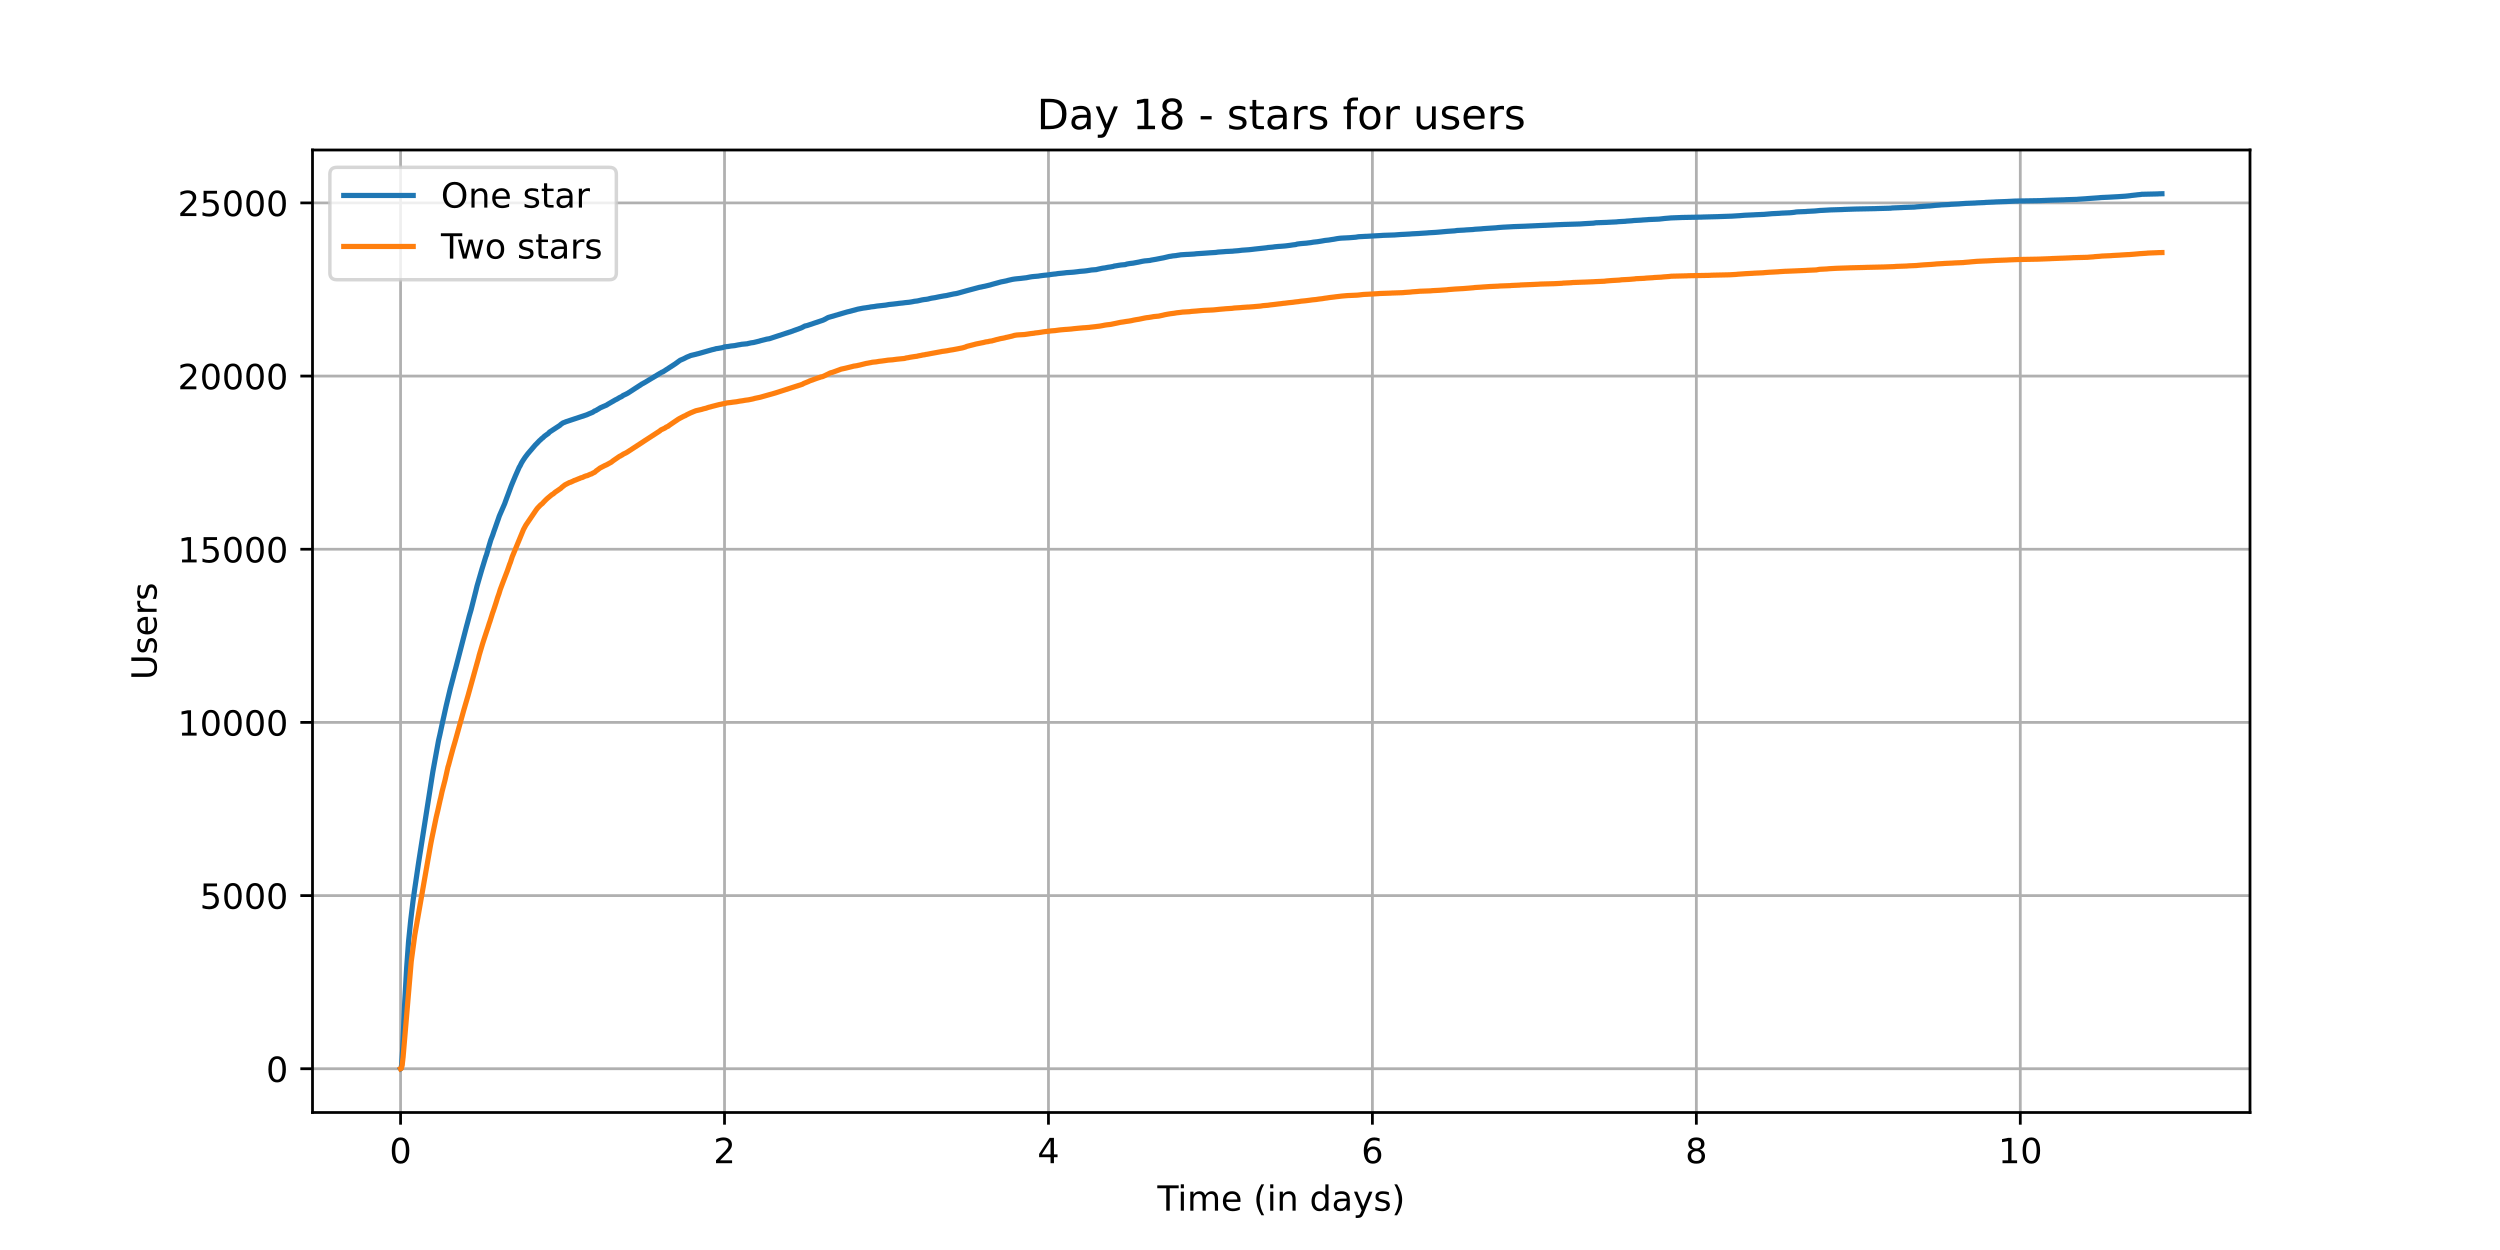 <?xml version="1.0" encoding="utf-8" standalone="no"?>
<!DOCTYPE svg PUBLIC "-//W3C//DTD SVG 1.1//EN"
  "http://www.w3.org/Graphics/SVG/1.1/DTD/svg11.dtd">
<!-- Created with matplotlib (https://matplotlib.org/) -->
<svg height="360pt" version="1.1" viewBox="0 0 720 360" width="720pt" xmlns="http://www.w3.org/2000/svg" xmlns:xlink="http://www.w3.org/1999/xlink">
 <defs>
  <style type="text/css">*{stroke-linecap:butt;stroke-linejoin:round;}</style>
 </defs>
 <g id="figure_1">
  <g id="patch_1">
   <path d="M 0 360 
L 720 360 
L 720 0 
L 0 0 
z
" style="fill:#ffffff;"/>
  </g>
  <g id="axes_1">
   <g id="patch_2">
    <path d="M 90 320.4 
L 648 320.4 
L 648 43.2 
L 90 43.2 
z
" style="fill:#ffffff;"/>
   </g>
   <g id="matplotlib.axis_1">
    <g id="xtick_1">
     <g id="line2d_1">
      <path clip-path="url(#p00959e7039)" d="M 115.364 320.4 
L 115.364 43.2 
" style="fill:none;stroke:#b0b0b0;stroke-linecap:square;stroke-width:0.8;"/>
     </g>
     <g id="line2d_2">
      <defs>
       <path d="M 0 0 
L 0 3.5 
" id="m8933eea4e7" style="stroke:#000000;stroke-width:0.8;"/>
      </defs>
      <g>
       <use style="stroke:#000000;stroke-width:0.8;" x="115.364" xlink:href="#m8933eea4e7" y="320.4"/>
      </g>
     </g>
     <g id="text_1">
      <!-- 0 -->
      <g transform="translate(112.182 334.998)scale(0.1 -0.1)">
       <defs>
        <path d="M 31.781 66.406 
Q 24.172 66.406 20.328 58.906 
Q 16.5 51.422 16.5 36.375 
Q 16.5 21.391 20.328 13.891 
Q 24.172 6.391 31.781 6.391 
Q 39.453 6.391 43.281 13.891 
Q 47.125 21.391 47.125 36.375 
Q 47.125 51.422 43.281 58.906 
Q 39.453 66.406 31.781 66.406 
z
M 31.781 74.219 
Q 44.047 74.219 50.516 64.516 
Q 56.984 54.828 56.984 36.375 
Q 56.984 17.969 50.516 8.266 
Q 44.047 -1.422 31.781 -1.422 
Q 19.531 -1.422 13.062 8.266 
Q 6.594 17.969 6.594 36.375 
Q 6.594 54.828 13.062 64.516 
Q 19.531 74.219 31.781 74.219 
z
" id="DejaVuSans-48"/>
       </defs>
       <use xlink:href="#DejaVuSans-48"/>
      </g>
     </g>
    </g>
    <g id="xtick_2">
     <g id="line2d_3">
      <path clip-path="url(#p00959e7039)" d="M 208.66 320.4 
L 208.66 43.2 
" style="fill:none;stroke:#b0b0b0;stroke-linecap:square;stroke-width:0.8;"/>
     </g>
     <g id="line2d_4">
      <g>
       <use style="stroke:#000000;stroke-width:0.8;" x="208.66" xlink:href="#m8933eea4e7" y="320.4"/>
      </g>
     </g>
     <g id="text_2">
      <!-- 2 -->
      <g transform="translate(205.479 334.998)scale(0.1 -0.1)">
       <defs>
        <path d="M 19.188 8.297 
L 53.609 8.297 
L 53.609 0 
L 7.328 0 
L 7.328 8.297 
Q 12.938 14.109 22.625 23.891 
Q 32.328 33.688 34.812 36.531 
Q 39.547 41.844 41.422 45.531 
Q 43.312 49.219 43.312 52.781 
Q 43.312 58.594 39.234 62.25 
Q 35.156 65.922 28.609 65.922 
Q 23.969 65.922 18.812 64.312 
Q 13.672 62.703 7.812 59.422 
L 7.812 69.391 
Q 13.766 71.781 18.938 73 
Q 24.125 74.219 28.422 74.219 
Q 39.75 74.219 46.484 68.547 
Q 53.219 62.891 53.219 53.422 
Q 53.219 48.922 51.531 44.891 
Q 49.859 40.875 45.406 35.406 
Q 44.188 33.984 37.641 27.219 
Q 31.109 20.453 19.188 8.297 
z
" id="DejaVuSans-50"/>
       </defs>
       <use xlink:href="#DejaVuSans-50"/>
      </g>
     </g>
    </g>
    <g id="xtick_3">
     <g id="line2d_5">
      <path clip-path="url(#p00959e7039)" d="M 301.957 320.4 
L 301.957 43.2 
" style="fill:none;stroke:#b0b0b0;stroke-linecap:square;stroke-width:0.8;"/>
     </g>
     <g id="line2d_6">
      <g>
       <use style="stroke:#000000;stroke-width:0.8;" x="301.957" xlink:href="#m8933eea4e7" y="320.4"/>
      </g>
     </g>
     <g id="text_3">
      <!-- 4 -->
      <g transform="translate(298.775 334.998)scale(0.1 -0.1)">
       <defs>
        <path d="M 37.797 64.312 
L 12.891 25.391 
L 37.797 25.391 
z
M 35.203 72.906 
L 47.609 72.906 
L 47.609 25.391 
L 58.016 25.391 
L 58.016 17.188 
L 47.609 17.188 
L 47.609 0 
L 37.797 0 
L 37.797 17.188 
L 4.891 17.188 
L 4.891 26.703 
z
" id="DejaVuSans-52"/>
       </defs>
       <use xlink:href="#DejaVuSans-52"/>
      </g>
     </g>
    </g>
    <g id="xtick_4">
     <g id="line2d_7">
      <path clip-path="url(#p00959e7039)" d="M 395.253 320.4 
L 395.253 43.2 
" style="fill:none;stroke:#b0b0b0;stroke-linecap:square;stroke-width:0.8;"/>
     </g>
     <g id="line2d_8">
      <g>
       <use style="stroke:#000000;stroke-width:0.8;" x="395.253" xlink:href="#m8933eea4e7" y="320.4"/>
      </g>
     </g>
     <g id="text_4">
      <!-- 6 -->
      <g transform="translate(392.072 334.998)scale(0.1 -0.1)">
       <defs>
        <path d="M 33.016 40.375 
Q 26.375 40.375 22.484 35.828 
Q 18.609 31.297 18.609 23.391 
Q 18.609 15.531 22.484 10.953 
Q 26.375 6.391 33.016 6.391 
Q 39.656 6.391 43.531 10.953 
Q 47.406 15.531 47.406 23.391 
Q 47.406 31.297 43.531 35.828 
Q 39.656 40.375 33.016 40.375 
z
M 52.594 71.297 
L 52.594 62.312 
Q 48.875 64.062 45.094 64.984 
Q 41.312 65.922 37.594 65.922 
Q 27.828 65.922 22.672 59.328 
Q 17.531 52.734 16.797 39.406 
Q 19.672 43.656 24.016 45.922 
Q 28.375 48.188 33.594 48.188 
Q 44.578 48.188 50.953 41.516 
Q 57.328 34.859 57.328 23.391 
Q 57.328 12.156 50.688 5.359 
Q 44.047 -1.422 33.016 -1.422 
Q 20.359 -1.422 13.672 8.266 
Q 6.984 17.969 6.984 36.375 
Q 6.984 53.656 15.188 63.938 
Q 23.391 74.219 37.203 74.219 
Q 40.922 74.219 44.703 73.484 
Q 48.484 72.75 52.594 71.297 
z
" id="DejaVuSans-54"/>
       </defs>
       <use xlink:href="#DejaVuSans-54"/>
      </g>
     </g>
    </g>
    <g id="xtick_5">
     <g id="line2d_9">
      <path clip-path="url(#p00959e7039)" d="M 488.55 320.4 
L 488.55 43.2 
" style="fill:none;stroke:#b0b0b0;stroke-linecap:square;stroke-width:0.8;"/>
     </g>
     <g id="line2d_10">
      <g>
       <use style="stroke:#000000;stroke-width:0.8;" x="488.55" xlink:href="#m8933eea4e7" y="320.4"/>
      </g>
     </g>
     <g id="text_5">
      <!-- 8 -->
      <g transform="translate(485.368 334.998)scale(0.1 -0.1)">
       <defs>
        <path d="M 31.781 34.625 
Q 24.75 34.625 20.719 30.859 
Q 16.703 27.094 16.703 20.516 
Q 16.703 13.922 20.719 10.156 
Q 24.75 6.391 31.781 6.391 
Q 38.812 6.391 42.859 10.172 
Q 46.922 13.969 46.922 20.516 
Q 46.922 27.094 42.891 30.859 
Q 38.875 34.625 31.781 34.625 
z
M 21.922 38.812 
Q 15.578 40.375 12.031 44.719 
Q 8.5 49.078 8.5 55.328 
Q 8.5 64.062 14.719 69.141 
Q 20.953 74.219 31.781 74.219 
Q 42.672 74.219 48.875 69.141 
Q 55.078 64.062 55.078 55.328 
Q 55.078 49.078 51.531 44.719 
Q 48 40.375 41.703 38.812 
Q 48.828 37.156 52.797 32.312 
Q 56.781 27.484 56.781 20.516 
Q 56.781 9.906 50.312 4.234 
Q 43.844 -1.422 31.781 -1.422 
Q 19.734 -1.422 13.25 4.234 
Q 6.781 9.906 6.781 20.516 
Q 6.781 27.484 10.781 32.312 
Q 14.797 37.156 21.922 38.812 
z
M 18.312 54.391 
Q 18.312 48.734 21.844 45.562 
Q 25.391 42.391 31.781 42.391 
Q 38.141 42.391 41.719 45.562 
Q 45.312 48.734 45.312 54.391 
Q 45.312 60.062 41.719 63.234 
Q 38.141 66.406 31.781 66.406 
Q 25.391 66.406 21.844 63.234 
Q 18.312 60.062 18.312 54.391 
z
" id="DejaVuSans-56"/>
       </defs>
       <use xlink:href="#DejaVuSans-56"/>
      </g>
     </g>
    </g>
    <g id="xtick_6">
     <g id="line2d_11">
      <path clip-path="url(#p00959e7039)" d="M 581.846 320.4 
L 581.846 43.2 
" style="fill:none;stroke:#b0b0b0;stroke-linecap:square;stroke-width:0.8;"/>
     </g>
     <g id="line2d_12">
      <g>
       <use style="stroke:#000000;stroke-width:0.8;" x="581.846" xlink:href="#m8933eea4e7" y="320.4"/>
      </g>
     </g>
     <g id="text_6">
      <!-- 10 -->
      <g transform="translate(575.484 334.998)scale(0.1 -0.1)">
       <defs>
        <path d="M 12.406 8.297 
L 28.516 8.297 
L 28.516 63.922 
L 10.984 60.406 
L 10.984 69.391 
L 28.422 72.906 
L 38.281 72.906 
L 38.281 8.297 
L 54.391 8.297 
L 54.391 0 
L 12.406 0 
z
" id="DejaVuSans-49"/>
       </defs>
       <use xlink:href="#DejaVuSans-49"/>
       <use x="63.623" xlink:href="#DejaVuSans-48"/>
      </g>
     </g>
    </g>
    <g id="text_7">
     <!-- Time (in days) -->
     <g transform="translate(333.327 348.677)scale(0.1 -0.1)">
      <defs>
       <path d="M -0.297 72.906 
L 61.375 72.906 
L 61.375 64.594 
L 35.5 64.594 
L 35.5 0 
L 25.594 0 
L 25.594 64.594 
L -0.297 64.594 
z
" id="DejaVuSans-84"/>
       <path d="M 9.422 54.688 
L 18.406 54.688 
L 18.406 0 
L 9.422 0 
z
M 9.422 75.984 
L 18.406 75.984 
L 18.406 64.594 
L 9.422 64.594 
z
" id="DejaVuSans-105"/>
       <path d="M 52 44.188 
Q 55.375 50.25 60.062 53.125 
Q 64.75 56 71.094 56 
Q 79.641 56 84.281 50.016 
Q 88.922 44.047 88.922 33.016 
L 88.922 0 
L 79.891 0 
L 79.891 32.719 
Q 79.891 40.578 77.094 44.375 
Q 74.312 48.188 68.609 48.188 
Q 61.625 48.188 57.562 43.547 
Q 53.516 38.922 53.516 30.906 
L 53.516 0 
L 44.484 0 
L 44.484 32.719 
Q 44.484 40.625 41.703 44.406 
Q 38.922 48.188 33.109 48.188 
Q 26.219 48.188 22.156 43.531 
Q 18.109 38.875 18.109 30.906 
L 18.109 0 
L 9.078 0 
L 9.078 54.688 
L 18.109 54.688 
L 18.109 46.188 
Q 21.188 51.219 25.484 53.609 
Q 29.781 56 35.688 56 
Q 41.656 56 45.828 52.969 
Q 50 49.953 52 44.188 
z
" id="DejaVuSans-109"/>
       <path d="M 56.203 29.594 
L 56.203 25.203 
L 14.891 25.203 
Q 15.484 15.922 20.484 11.062 
Q 25.484 6.203 34.422 6.203 
Q 39.594 6.203 44.453 7.469 
Q 49.312 8.734 54.109 11.281 
L 54.109 2.781 
Q 49.266 0.734 44.188 -0.344 
Q 39.109 -1.422 33.891 -1.422 
Q 20.797 -1.422 13.156 6.188 
Q 5.516 13.812 5.516 26.812 
Q 5.516 40.234 12.766 48.109 
Q 20.016 56 32.328 56 
Q 43.359 56 49.781 48.891 
Q 56.203 41.797 56.203 29.594 
z
M 47.219 32.234 
Q 47.125 39.594 43.094 43.984 
Q 39.062 48.391 32.422 48.391 
Q 24.906 48.391 20.391 44.141 
Q 15.875 39.891 15.188 32.172 
z
" id="DejaVuSans-101"/>
       <path id="DejaVuSans-32"/>
       <path d="M 31 75.875 
Q 24.469 64.656 21.281 53.656 
Q 18.109 42.672 18.109 31.391 
Q 18.109 20.125 21.312 9.062 
Q 24.516 -2 31 -13.188 
L 23.188 -13.188 
Q 15.875 -1.703 12.234 9.375 
Q 8.594 20.453 8.594 31.391 
Q 8.594 42.281 12.203 53.312 
Q 15.828 64.359 23.188 75.875 
z
" id="DejaVuSans-40"/>
       <path d="M 54.891 33.016 
L 54.891 0 
L 45.906 0 
L 45.906 32.719 
Q 45.906 40.484 42.875 44.328 
Q 39.844 48.188 33.797 48.188 
Q 26.516 48.188 22.312 43.547 
Q 18.109 38.922 18.109 30.906 
L 18.109 0 
L 9.078 0 
L 9.078 54.688 
L 18.109 54.688 
L 18.109 46.188 
Q 21.344 51.125 25.703 53.562 
Q 30.078 56 35.797 56 
Q 45.219 56 50.047 50.172 
Q 54.891 44.344 54.891 33.016 
z
" id="DejaVuSans-110"/>
       <path d="M 45.406 46.391 
L 45.406 75.984 
L 54.391 75.984 
L 54.391 0 
L 45.406 0 
L 45.406 8.203 
Q 42.578 3.328 38.25 0.953 
Q 33.938 -1.422 27.875 -1.422 
Q 17.969 -1.422 11.734 6.484 
Q 5.516 14.406 5.516 27.297 
Q 5.516 40.188 11.734 48.094 
Q 17.969 56 27.875 56 
Q 33.938 56 38.25 53.625 
Q 42.578 51.266 45.406 46.391 
z
M 14.797 27.297 
Q 14.797 17.391 18.875 11.75 
Q 22.953 6.109 30.078 6.109 
Q 37.203 6.109 41.297 11.75 
Q 45.406 17.391 45.406 27.297 
Q 45.406 37.203 41.297 42.844 
Q 37.203 48.484 30.078 48.484 
Q 22.953 48.484 18.875 42.844 
Q 14.797 37.203 14.797 27.297 
z
" id="DejaVuSans-100"/>
       <path d="M 34.281 27.484 
Q 23.391 27.484 19.188 25 
Q 14.984 22.516 14.984 16.5 
Q 14.984 11.719 18.141 8.906 
Q 21.297 6.109 26.703 6.109 
Q 34.188 6.109 38.703 11.406 
Q 43.219 16.703 43.219 25.484 
L 43.219 27.484 
z
M 52.203 31.203 
L 52.203 0 
L 43.219 0 
L 43.219 8.297 
Q 40.141 3.328 35.547 0.953 
Q 30.953 -1.422 24.312 -1.422 
Q 15.922 -1.422 10.953 3.297 
Q 6 8.016 6 15.922 
Q 6 25.141 12.172 29.828 
Q 18.359 34.516 30.609 34.516 
L 43.219 34.516 
L 43.219 35.406 
Q 43.219 41.609 39.141 45 
Q 35.062 48.391 27.688 48.391 
Q 23 48.391 18.547 47.266 
Q 14.109 46.141 10.016 43.891 
L 10.016 52.203 
Q 14.938 54.109 19.578 55.047 
Q 24.219 56 28.609 56 
Q 40.484 56 46.344 49.844 
Q 52.203 43.703 52.203 31.203 
z
" id="DejaVuSans-97"/>
       <path d="M 32.172 -5.078 
Q 28.375 -14.844 24.75 -17.812 
Q 21.141 -20.797 15.094 -20.797 
L 7.906 -20.797 
L 7.906 -13.281 
L 13.188 -13.281 
Q 16.891 -13.281 18.938 -11.516 
Q 21 -9.766 23.484 -3.219 
L 25.094 0.875 
L 2.984 54.688 
L 12.5 54.688 
L 29.594 11.922 
L 46.688 54.688 
L 56.203 54.688 
z
" id="DejaVuSans-121"/>
       <path d="M 44.281 53.078 
L 44.281 44.578 
Q 40.484 46.531 36.375 47.5 
Q 32.281 48.484 27.875 48.484 
Q 21.188 48.484 17.844 46.438 
Q 14.5 44.391 14.5 40.281 
Q 14.5 37.156 16.891 35.375 
Q 19.281 33.594 26.516 31.984 
L 29.594 31.297 
Q 39.156 29.25 43.188 25.516 
Q 47.219 21.781 47.219 15.094 
Q 47.219 7.469 41.188 3.016 
Q 35.156 -1.422 24.609 -1.422 
Q 20.219 -1.422 15.453 -0.562 
Q 10.688 0.297 5.422 2 
L 5.422 11.281 
Q 10.406 8.688 15.234 7.391 
Q 20.062 6.109 24.812 6.109 
Q 31.156 6.109 34.562 8.281 
Q 37.984 10.453 37.984 14.406 
Q 37.984 18.062 35.516 20.016 
Q 33.062 21.969 24.703 23.781 
L 21.578 24.516 
Q 13.234 26.266 9.516 29.906 
Q 5.812 33.547 5.812 39.891 
Q 5.812 47.609 11.281 51.797 
Q 16.75 56 26.812 56 
Q 31.781 56 36.172 55.266 
Q 40.578 54.547 44.281 53.078 
z
" id="DejaVuSans-115"/>
       <path d="M 8.016 75.875 
L 15.828 75.875 
Q 23.141 64.359 26.781 53.312 
Q 30.422 42.281 30.422 31.391 
Q 30.422 20.453 26.781 9.375 
Q 23.141 -1.703 15.828 -13.188 
L 8.016 -13.188 
Q 14.5 -2 17.703 9.062 
Q 20.906 20.125 20.906 31.391 
Q 20.906 42.672 17.703 53.656 
Q 14.5 64.656 8.016 75.875 
z
" id="DejaVuSans-41"/>
      </defs>
      <use xlink:href="#DejaVuSans-84"/>
      <use x="57.959" xlink:href="#DejaVuSans-105"/>
      <use x="85.742" xlink:href="#DejaVuSans-109"/>
      <use x="183.154" xlink:href="#DejaVuSans-101"/>
      <use x="244.678" xlink:href="#DejaVuSans-32"/>
      <use x="276.465" xlink:href="#DejaVuSans-40"/>
      <use x="315.479" xlink:href="#DejaVuSans-105"/>
      <use x="343.262" xlink:href="#DejaVuSans-110"/>
      <use x="406.641" xlink:href="#DejaVuSans-32"/>
      <use x="438.428" xlink:href="#DejaVuSans-100"/>
      <use x="501.904" xlink:href="#DejaVuSans-97"/>
      <use x="563.184" xlink:href="#DejaVuSans-121"/>
      <use x="622.363" xlink:href="#DejaVuSans-115"/>
      <use x="674.463" xlink:href="#DejaVuSans-41"/>
     </g>
    </g>
   </g>
   <g id="matplotlib.axis_2">
    <g id="ytick_1">
     <g id="line2d_13">
      <path clip-path="url(#p00959e7039)" d="M 90 307.8 
L 648 307.8 
" style="fill:none;stroke:#b0b0b0;stroke-linecap:square;stroke-width:0.8;"/>
     </g>
     <g id="line2d_14">
      <defs>
       <path d="M 0 0 
L -3.5 0 
" id="mdcc1d00e1b" style="stroke:#000000;stroke-width:0.8;"/>
      </defs>
      <g>
       <use style="stroke:#000000;stroke-width:0.8;" x="90" xlink:href="#mdcc1d00e1b" y="307.8"/>
      </g>
     </g>
     <g id="text_8">
      <!-- 0 -->
      <g transform="translate(76.638 311.599)scale(0.1 -0.1)">
       <use xlink:href="#DejaVuSans-48"/>
      </g>
     </g>
    </g>
    <g id="ytick_2">
     <g id="line2d_15">
      <path clip-path="url(#p00959e7039)" d="M 90 257.927 
L 648 257.927 
" style="fill:none;stroke:#b0b0b0;stroke-linecap:square;stroke-width:0.8;"/>
     </g>
     <g id="line2d_16">
      <g>
       <use style="stroke:#000000;stroke-width:0.8;" x="90" xlink:href="#mdcc1d00e1b" y="257.927"/>
      </g>
     </g>
     <g id="text_9">
      <!-- 5000 -->
      <g transform="translate(57.55 261.726)scale(0.1 -0.1)">
       <defs>
        <path d="M 10.797 72.906 
L 49.516 72.906 
L 49.516 64.594 
L 19.828 64.594 
L 19.828 46.734 
Q 21.969 47.469 24.109 47.828 
Q 26.266 48.188 28.422 48.188 
Q 40.625 48.188 47.75 41.5 
Q 54.891 34.812 54.891 23.391 
Q 54.891 11.625 47.562 5.094 
Q 40.234 -1.422 26.906 -1.422 
Q 22.312 -1.422 17.547 -0.641 
Q 12.797 0.141 7.719 1.703 
L 7.719 11.625 
Q 12.109 9.234 16.797 8.062 
Q 21.484 6.891 26.703 6.891 
Q 35.156 6.891 40.078 11.328 
Q 45.016 15.766 45.016 23.391 
Q 45.016 31 40.078 35.438 
Q 35.156 39.891 26.703 39.891 
Q 22.75 39.891 18.812 39.016 
Q 14.891 38.141 10.797 36.281 
z
" id="DejaVuSans-53"/>
       </defs>
       <use xlink:href="#DejaVuSans-53"/>
       <use x="63.623" xlink:href="#DejaVuSans-48"/>
       <use x="127.246" xlink:href="#DejaVuSans-48"/>
       <use x="190.869" xlink:href="#DejaVuSans-48"/>
      </g>
     </g>
    </g>
    <g id="ytick_3">
     <g id="line2d_17">
      <path clip-path="url(#p00959e7039)" d="M 90 208.053 
L 648 208.053 
" style="fill:none;stroke:#b0b0b0;stroke-linecap:square;stroke-width:0.8;"/>
     </g>
     <g id="line2d_18">
      <g>
       <use style="stroke:#000000;stroke-width:0.8;" x="90" xlink:href="#mdcc1d00e1b" y="208.053"/>
      </g>
     </g>
     <g id="text_10">
      <!-- 10000 -->
      <g transform="translate(51.188 211.853)scale(0.1 -0.1)">
       <use xlink:href="#DejaVuSans-49"/>
       <use x="63.623" xlink:href="#DejaVuSans-48"/>
       <use x="127.246" xlink:href="#DejaVuSans-48"/>
       <use x="190.869" xlink:href="#DejaVuSans-48"/>
       <use x="254.492" xlink:href="#DejaVuSans-48"/>
      </g>
     </g>
    </g>
    <g id="ytick_4">
     <g id="line2d_19">
      <path clip-path="url(#p00959e7039)" d="M 90 158.18 
L 648 158.18 
" style="fill:none;stroke:#b0b0b0;stroke-linecap:square;stroke-width:0.8;"/>
     </g>
     <g id="line2d_20">
      <g>
       <use style="stroke:#000000;stroke-width:0.8;" x="90" xlink:href="#mdcc1d00e1b" y="158.18"/>
      </g>
     </g>
     <g id="text_11">
      <!-- 15000 -->
      <g transform="translate(51.188 161.979)scale(0.1 -0.1)">
       <use xlink:href="#DejaVuSans-49"/>
       <use x="63.623" xlink:href="#DejaVuSans-53"/>
       <use x="127.246" xlink:href="#DejaVuSans-48"/>
       <use x="190.869" xlink:href="#DejaVuSans-48"/>
       <use x="254.492" xlink:href="#DejaVuSans-48"/>
      </g>
     </g>
    </g>
    <g id="ytick_5">
     <g id="line2d_21">
      <path clip-path="url(#p00959e7039)" d="M 90 108.307 
L 648 108.307 
" style="fill:none;stroke:#b0b0b0;stroke-linecap:square;stroke-width:0.8;"/>
     </g>
     <g id="line2d_22">
      <g>
       <use style="stroke:#000000;stroke-width:0.8;" x="90" xlink:href="#mdcc1d00e1b" y="108.307"/>
      </g>
     </g>
     <g id="text_12">
      <!-- 20000 -->
      <g transform="translate(51.188 112.106)scale(0.1 -0.1)">
       <use xlink:href="#DejaVuSans-50"/>
       <use x="63.623" xlink:href="#DejaVuSans-48"/>
       <use x="127.246" xlink:href="#DejaVuSans-48"/>
       <use x="190.869" xlink:href="#DejaVuSans-48"/>
       <use x="254.492" xlink:href="#DejaVuSans-48"/>
      </g>
     </g>
    </g>
    <g id="ytick_6">
     <g id="line2d_23">
      <path clip-path="url(#p00959e7039)" d="M 90 58.433 
L 648 58.433 
" style="fill:none;stroke:#b0b0b0;stroke-linecap:square;stroke-width:0.8;"/>
     </g>
     <g id="line2d_24">
      <g>
       <use style="stroke:#000000;stroke-width:0.8;" x="90" xlink:href="#mdcc1d00e1b" y="58.433"/>
      </g>
     </g>
     <g id="text_13">
      <!-- 25000 -->
      <g transform="translate(51.188 62.233)scale(0.1 -0.1)">
       <use xlink:href="#DejaVuSans-50"/>
       <use x="63.623" xlink:href="#DejaVuSans-53"/>
       <use x="127.246" xlink:href="#DejaVuSans-48"/>
       <use x="190.869" xlink:href="#DejaVuSans-48"/>
       <use x="254.492" xlink:href="#DejaVuSans-48"/>
      </g>
     </g>
    </g>
    <g id="text_14">
     <!-- Users -->
     <g transform="translate(45.108 195.801)rotate(-90)scale(0.1 -0.1)">
      <defs>
       <path d="M 8.688 72.906 
L 18.609 72.906 
L 18.609 28.609 
Q 18.609 16.891 22.844 11.734 
Q 27.094 6.594 36.625 6.594 
Q 46.094 6.594 50.344 11.734 
Q 54.594 16.891 54.594 28.609 
L 54.594 72.906 
L 64.5 72.906 
L 64.5 27.391 
Q 64.5 13.141 57.438 5.859 
Q 50.391 -1.422 36.625 -1.422 
Q 22.797 -1.422 15.734 5.859 
Q 8.688 13.141 8.688 27.391 
z
" id="DejaVuSans-85"/>
       <path d="M 41.109 46.297 
Q 39.594 47.172 37.812 47.578 
Q 36.031 48 33.891 48 
Q 26.266 48 22.188 43.047 
Q 18.109 38.094 18.109 28.812 
L 18.109 0 
L 9.078 0 
L 9.078 54.688 
L 18.109 54.688 
L 18.109 46.188 
Q 20.953 51.172 25.484 53.578 
Q 30.031 56 36.531 56 
Q 37.453 56 38.578 55.875 
Q 39.703 55.766 41.062 55.516 
z
" id="DejaVuSans-114"/>
      </defs>
      <use xlink:href="#DejaVuSans-85"/>
      <use x="73.193" xlink:href="#DejaVuSans-115"/>
      <use x="125.293" xlink:href="#DejaVuSans-101"/>
      <use x="186.816" xlink:href="#DejaVuSans-114"/>
      <use x="227.93" xlink:href="#DejaVuSans-115"/>
     </g>
    </g>
   </g>
   <g id="line2d_25">
    <path clip-path="url(#p00959e7039)" d="M 115.364 307.8 
L 115.485 307.71 
L 115.677 306.623 
L 115.934 302.723 
L 116.576 288.23 
L 117.122 278.654 
L 117.667 271.113 
L 118.278 265.078 
L 118.952 259.503 
L 119.433 256.041 
L 119.915 252.79 
L 120.557 248.431 
L 124.345 224.222 
L 124.666 222.217 
L 126.303 213.24 
L 126.688 211.564 
L 127.202 209.17 
L 127.459 207.974 
L 127.877 206.108 
L 128.487 203.335 
L 129.674 198.348 
L 130.573 194.947 
L 130.895 193.64 
L 131.119 192.892 
L 134.361 180.364 
L 134.618 179.436 
L 135.164 177.351 
L 135.678 175.586 
L 136.224 173.421 
L 137.026 170.259 
L 137.38 168.803 
L 138.76 164.035 
L 139.113 162.898 
L 139.948 160.175 
L 140.076 159.906 
L 140.879 157.093 
L 141.071 156.464 
L 141.36 155.497 
L 141.906 154.07 
L 142.227 153.093 
L 142.549 152.205 
L 143.288 150.091 
L 143.416 149.741 
L 143.802 148.614 
L 145.344 145.063 
L 145.6 144.345 
L 145.986 143.298 
L 146.307 142.45 
L 147.207 140.016 
L 147.624 138.999 
L 148.46 137.004 
L 149.551 134.53 
L 149.776 134.181 
L 150.194 133.323 
L 150.612 132.635 
L 151.222 131.717 
L 152.025 130.66 
L 154.144 128.176 
L 154.497 127.827 
L 155.365 126.919 
L 155.75 126.59 
L 156.007 126.311 
L 156.296 126.131 
L 156.489 125.922 
L 156.585 125.852 
L 156.777 125.643 
L 157.933 124.815 
L 158.254 124.446 
L 161.24 122.501 
L 161.497 122.251 
L 162.139 121.792 
L 162.46 121.683 
L 163.038 121.443 
L 168.977 119.468 
L 169.716 119.139 
L 170.711 118.73 
L 171.257 118.351 
L 171.578 118.251 
L 172.027 117.972 
L 172.413 117.753 
L 172.862 117.463 
L 173.568 117.154 
L 173.761 117.064 
L 174.725 116.655 
L 174.949 116.486 
L 177.292 115.129 
L 177.549 115.02 
L 177.934 114.8 
L 178.384 114.521 
L 178.994 114.232 
L 179.251 114.062 
L 179.475 113.882 
L 180.278 113.513 
L 180.792 113.244 
L 184.677 110.73 
L 184.934 110.551 
L 185.159 110.461 
L 185.351 110.332 
L 185.576 110.222 
L 190.584 107.209 
L 190.905 107.1 
L 194.598 104.706 
L 194.822 104.516 
L 195.014 104.407 
L 195.207 104.247 
L 195.913 103.738 
L 196.17 103.639 
L 196.877 103.329 
L 197.391 103.07 
L 197.744 102.88 
L 198.739 102.471 
L 198.899 102.392 
L 200.408 102.033 
L 200.793 101.923 
L 201.114 101.853 
L 205.095 100.716 
L 205.544 100.616 
L 205.897 100.526 
L 206.219 100.417 
L 206.796 100.347 
L 207.406 100.237 
L 207.695 100.187 
L 208.177 100.088 
L 208.691 99.898 
L 209.718 99.788 
L 210.521 99.649 
L 211.58 99.539 
L 212.607 99.329 
L 213.249 99.23 
L 213.57 99.16 
L 214.084 99.11 
L 215.239 99 
L 215.432 98.93 
L 215.914 98.831 
L 216.235 98.751 
L 217.037 98.641 
L 218.674 98.242 
L 218.996 98.132 
L 220.858 97.664 
L 221.565 97.554 
L 228.338 95.33 
L 228.53 95.24 
L 230.746 94.442 
L 231.805 93.893 
L 232.287 93.794 
L 232.511 93.734 
L 236.91 92.257 
L 237.199 92.138 
L 238.516 91.439 
L 244.038 89.824 
L 244.519 89.714 
L 247.055 89.036 
L 247.634 88.926 
L 248.596 88.736 
L 249.431 88.627 
L 249.72 88.577 
L 250.426 88.477 
L 250.747 88.397 
L 251.742 88.287 
L 252.545 88.148 
L 253.572 88.038 
L 254.118 87.978 
L 255.113 87.869 
L 256.012 87.699 
L 257.136 87.589 
L 257.393 87.559 
L 258.324 87.45 
L 258.966 87.36 
L 260.057 87.25 
L 260.699 87.16 
L 261.823 87.051 
L 262.529 86.941 
L 263.107 86.831 
L 263.3 86.781 
L 264.23 86.672 
L 265.549 86.372 
L 266.223 86.263 
L 266.737 86.213 
L 267.379 86.103 
L 267.732 85.993 
L 268.246 85.884 
L 268.535 85.834 
L 269.274 85.724 
L 270.397 85.485 
L 271.007 85.375 
L 271.874 85.215 
L 272.644 85.106 
L 272.997 85.016 
L 274.153 84.766 
L 274.666 84.657 
L 275.341 84.557 
L 275.822 84.447 
L 278.872 83.599 
L 279.289 83.49 
L 282.083 82.742 
L 282.66 82.642 
L 283.014 82.552 
L 283.592 82.442 
L 285.262 82.043 
L 285.583 81.934 
L 288.313 81.186 
L 288.891 81.076 
L 289.919 80.866 
L 290.272 80.757 
L 291.589 80.457 
L 292.295 80.348 
L 292.841 80.288 
L 293.997 80.178 
L 294.607 80.098 
L 295.571 79.989 
L 296.567 79.789 
L 297.273 79.679 
L 297.786 79.629 
L 299.071 79.52 
L 299.36 79.46 
L 300.194 79.35 
L 300.772 79.28 
L 301.928 79.171 
L 302.666 79.051 
L 303.533 78.941 
L 304.014 78.901 
L 304.657 78.792 
L 305.17 78.742 
L 306.294 78.632 
L 306.551 78.602 
L 307.161 78.522 
L 308.862 78.413 
L 309.376 78.363 
L 310.307 78.253 
L 310.949 78.163 
L 312.329 78.053 
L 312.907 77.984 
L 313.613 77.874 
L 314.351 77.754 
L 315.764 77.645 
L 315.988 77.575 
L 316.47 77.465 
L 317.562 77.236 
L 318.364 77.136 
L 318.589 77.076 
L 319.166 76.966 
L 319.776 76.886 
L 320.354 76.777 
L 320.611 76.737 
L 320.868 76.627 
L 321.51 76.537 
L 322.12 76.428 
L 322.826 76.318 
L 324.078 76.208 
L 324.528 76.049 
L 325.363 75.899 
L 326.326 75.789 
L 327.257 75.61 
L 327.867 75.5 
L 329.023 75.251 
L 329.698 75.141 
L 330.179 75.101 
L 331.207 75.001 
L 331.528 74.911 
L 332.171 74.802 
L 332.941 74.672 
L 333.487 74.562 
L 334.451 74.373 
L 335.061 74.263 
L 336.731 73.864 
L 337.405 73.774 
L 337.63 73.715 
L 338.722 73.605 
L 339.011 73.545 
L 339.717 73.445 
L 340.006 73.385 
L 341.74 73.276 
L 342.126 73.266 
L 343.956 73.156 
L 344.566 73.076 
L 346.268 72.966 
L 346.717 72.936 
L 348.097 72.837 
L 348.322 72.817 
L 350.12 72.707 
L 350.826 72.597 
L 352.431 72.488 
L 352.945 72.438 
L 355.063 72.338 
L 355.32 72.298 
L 356.604 72.198 
L 356.861 72.168 
L 357.728 72.059 
L 358.177 72.029 
L 359.718 71.919 
L 360.264 71.859 
L 361.131 71.759 
L 361.252 71.74 
L 363.919 71.45 
L 364.817 71.351 
L 365.139 71.281 
L 366.487 71.171 
L 367.161 71.071 
L 368.381 70.961 
L 368.798 70.942 
L 370.114 70.832 
L 370.692 70.762 
L 371.559 70.652 
L 372.265 70.543 
L 373.164 70.433 
L 373.581 70.293 
L 374.415 70.183 
L 374.929 70.134 
L 376.31 70.024 
L 376.567 69.984 
L 377.498 69.874 
L 378.301 69.735 
L 379.361 69.625 
L 380.068 69.515 
L 380.741 69.405 
L 381.609 69.246 
L 382.669 69.136 
L 383.44 69.006 
L 384.178 68.897 
L 385.077 68.727 
L 385.88 68.617 
L 386.362 68.578 
L 388.578 68.468 
L 389.06 68.428 
L 390.441 68.318 
L 391.244 68.179 
L 393.299 68.069 
L 393.684 68.059 
L 395.514 67.949 
L 395.931 67.929 
L 397.825 67.819 
L 398.307 67.78 
L 401.646 67.67 
L 402.127 67.63 
L 403.603 67.52 
L 403.989 67.51 
L 406.043 67.401 
L 406.557 67.351 
L 408.708 67.241 
L 409.19 67.201 
L 410.955 67.091 
L 411.469 67.041 
L 413.395 66.932 
L 413.876 66.892 
L 415.161 66.782 
L 415.674 66.732 
L 416.894 66.623 
L 417.344 66.593 
L 418.949 66.483 
L 419.655 66.373 
L 421.742 66.263 
L 422.256 66.214 
L 424.183 66.104 
L 424.793 66.024 
L 426.591 65.914 
L 427.136 65.854 
L 428.743 65.745 
L 429.192 65.715 
L 430.894 65.605 
L 431.472 65.535 
L 432.982 65.426 
L 433.399 65.406 
L 435.422 65.296 
L 435.872 65.266 
L 439.05 65.156 
L 439.467 65.136 
L 441.875 65.027 
L 442.293 65.007 
L 444.732 64.897 
L 445.118 64.887 
L 447.397 64.777 
L 447.846 64.747 
L 450.543 64.638 
L 450.929 64.628 
L 454.589 64.518 
L 454.974 64.508 
L 456.547 64.398 
L 456.964 64.378 
L 458.923 64.268 
L 459.629 64.159 
L 462.711 64.049 
L 463.16 64.019 
L 465.504 63.909 
L 466.081 63.84 
L 468.169 63.73 
L 468.361 63.69 
L 469.966 63.58 
L 470.544 63.51 
L 472.6 63.401 
L 473.114 63.351 
L 474.559 63.261 
L 474.752 63.231 
L 477.417 63.121 
L 477.835 63.101 
L 478.798 62.992 
L 479.376 62.922 
L 480.692 62.812 
L 481.206 62.762 
L 484.031 62.653 
L 484.448 62.633 
L 490.163 62.523 
L 490.58 62.503 
L 494.785 62.393 
L 495.202 62.373 
L 498.349 62.264 
L 498.734 62.254 
L 500.468 62.144 
L 500.885 62.124 
L 502.169 62.014 
L 502.619 61.984 
L 505.091 61.875 
L 505.54 61.845 
L 508.173 61.735 
L 508.43 61.705 
L 509.746 61.595 
L 510.259 61.545 
L 512.475 61.436 
L 512.989 61.386 
L 515.461 61.276 
L 515.943 61.236 
L 516.842 61.136 
L 517.163 61.067 
L 517.677 61.017 
L 520.181 60.917 
L 520.438 60.877 
L 522.621 60.767 
L 523.135 60.718 
L 524.226 60.608 
L 524.611 60.598 
L 526.601 60.488 
L 527.051 60.458 
L 530.582 60.348 
L 531.032 60.319 
L 534.21 60.209 
L 534.595 60.199 
L 540.021 60.089 
L 540.439 60.069 
L 544.452 59.959 
L 545.03 59.89 
L 547.727 59.78 
L 548.177 59.75 
L 551.387 59.64 
L 551.965 59.57 
L 553.506 59.461 
L 553.731 59.441 
L 555.304 59.331 
L 555.69 59.321 
L 556.781 59.211 
L 557.327 59.151 
L 558.708 59.052 
L 558.964 59.012 
L 561.308 58.902 
L 561.854 58.842 
L 564.166 58.733 
L 564.679 58.683 
L 566.188 58.573 
L 566.574 58.563 
L 569.014 58.463 
L 569.271 58.433 
L 571.614 58.334 
L 571.871 58.294 
L 574.343 58.184 
L 574.793 58.154 
L 577.714 58.044 
L 578.132 58.024 
L 580.283 57.915 
L 580.668 57.905 
L 587.153 57.795 
L 587.539 57.785 
L 590.204 57.675 
L 590.621 57.655 
L 594.57 57.546 
L 595.02 57.516 
L 598.199 57.416 
L 598.455 57.386 
L 598.905 57.356 
L 600.575 57.246 
L 601.056 57.206 
L 602.533 57.097 
L 602.983 57.067 
L 604.523 56.957 
L 605.069 56.897 
L 607.447 56.787 
L 607.896 56.758 
L 609.919 56.648 
L 610.369 56.618 
L 612.04 56.508 
L 612.554 56.458 
L 613.485 56.359 
L 613.774 56.309 
L 614.32 56.249 
L 615.316 56.139 
L 615.508 56.109 
L 616.568 56.009 
L 616.761 55.96 
L 621.352 55.85 
L 621.802 55.82 
L 622.636 55.8 
L 622.636 55.8 
" style="fill:none;stroke:#1f77b4;stroke-linecap:square;stroke-width:1.5;"/>
   </g>
   <g id="line2d_26">
    <path clip-path="url(#p00959e7039)" d="M 115.364 307.8 
L 115.549 307.72 
L 115.806 306.892 
L 116.095 304.419 
L 118.438 276.879 
L 119.465 269.258 
L 123.992 243.384 
L 124.281 241.877 
L 124.57 240.471 
L 124.73 239.723 
L 125.629 235.364 
L 126.111 233.339 
L 126.784 230.297 
L 126.913 229.818 
L 127.298 228.033 
L 128.166 224.671 
L 129.033 220.791 
L 129.129 220.562 
L 129.674 218.517 
L 129.835 217.908 
L 130.06 217.08 
L 130.477 215.544 
L 130.799 214.457 
L 131.152 213.24 
L 133.559 204.552 
L 134.811 200.273 
L 137.315 191.266 
L 137.765 189.67 
L 138.022 188.643 
L 139.017 185.301 
L 139.274 184.503 
L 140.269 181.471 
L 140.397 181.122 
L 140.911 179.496 
L 141.103 178.957 
L 141.906 176.404 
L 142.035 176.075 
L 142.357 175.107 
L 142.839 173.631 
L 143.224 172.374 
L 143.352 171.975 
L 143.706 170.977 
L 144.059 169.82 
L 144.894 167.586 
L 145.054 167.167 
L 145.536 165.9 
L 146.114 164.404 
L 146.789 162.459 
L 146.982 162 
L 147.56 160.225 
L 147.657 160.025 
L 150.773 152.484 
L 151.03 152.006 
L 151.447 151.238 
L 154.433 146.829 
L 154.787 146.36 
L 155.653 145.452 
L 156.232 144.984 
L 156.489 144.684 
L 157.227 143.926 
L 157.645 143.537 
L 158.928 142.47 
L 159.346 142.23 
L 159.827 141.802 
L 160.084 141.612 
L 160.341 141.452 
L 161.561 140.605 
L 161.818 140.335 
L 162.716 139.637 
L 164.001 138.969 
L 164.387 138.869 
L 164.708 138.699 
L 164.965 138.6 
L 165.35 138.39 
L 165.703 138.281 
L 166.73 137.852 
L 166.955 137.782 
L 167.116 137.692 
L 167.308 137.612 
L 167.758 137.503 
L 168.335 137.213 
L 168.817 137.044 
L 169.17 136.974 
L 169.363 136.874 
L 170.005 136.585 
L 170.39 136.475 
L 170.679 136.286 
L 171.289 135.996 
L 171.771 135.547 
L 171.963 135.438 
L 172.798 134.799 
L 173.022 134.69 
L 174.242 134.051 
L 174.532 133.942 
L 176.04 133.124 
L 176.266 132.944 
L 176.619 132.665 
L 178.256 131.538 
L 178.48 131.388 
L 178.737 131.308 
L 178.962 131.119 
L 179.251 131.009 
L 179.443 130.819 
L 180.214 130.46 
L 180.631 130.221 
L 185.287 127.189 
L 185.576 126.989 
L 190.039 124.097 
L 190.231 123.907 
L 190.392 123.797 
L 191.098 123.468 
L 191.387 123.328 
L 191.547 123.249 
L 191.804 123.039 
L 192.478 122.73 
L 192.703 122.521 
L 195.175 120.845 
L 195.336 120.735 
L 195.753 120.496 
L 197.037 119.827 
L 197.358 119.718 
L 197.679 119.508 
L 197.872 119.408 
L 198.835 118.94 
L 199.862 118.511 
L 200.408 118.291 
L 201.756 117.982 
L 202.174 117.882 
L 202.591 117.743 
L 203.073 117.633 
L 203.394 117.553 
L 203.683 117.443 
L 204.1 117.304 
L 204.582 117.194 
L 204.967 117.074 
L 207.182 116.506 
L 207.792 116.396 
L 208.113 116.306 
L 208.819 116.217 
L 209.108 116.097 
L 209.429 116.027 
L 210.488 115.917 
L 211.163 115.818 
L 212.093 115.708 
L 213.025 115.528 
L 213.827 115.419 
L 214.662 115.269 
L 215.528 115.159 
L 216.556 114.95 
L 217.006 114.85 
L 217.359 114.74 
L 217.872 114.631 
L 218.931 114.411 
L 219.317 114.301 
L 222.913 113.284 
L 223.298 113.174 
L 231.099 110.661 
L 231.516 110.411 
L 231.805 110.302 
L 232.864 109.873 
L 233.089 109.743 
L 235.24 108.965 
L 235.658 108.825 
L 235.979 108.726 
L 236.396 108.576 
L 236.91 108.466 
L 237.681 108.117 
L 238.002 107.948 
L 238.227 107.848 
L 239.094 107.419 
L 239.415 107.309 
L 239.736 107.239 
L 241.726 106.511 
L 242.24 106.312 
L 243.363 106.072 
L 243.813 105.963 
L 245.514 105.544 
L 245.868 105.444 
L 246.125 105.414 
L 246.831 105.304 
L 247.216 105.205 
L 247.505 105.155 
L 249.431 104.676 
L 250.073 104.566 
L 250.362 104.506 
L 250.908 104.407 
L 251.229 104.327 
L 252.352 104.217 
L 253.187 104.067 
L 254.054 103.968 
L 254.246 103.938 
L 255.049 103.828 
L 255.755 103.718 
L 257.104 103.619 
L 257.361 103.579 
L 258.195 103.469 
L 258.741 103.409 
L 259.833 103.299 
L 260.314 103.259 
L 260.731 103.18 
L 260.924 103.1 
L 261.566 103.01 
L 262.048 102.9 
L 262.786 102.781 
L 263.524 102.671 
L 264.102 102.601 
L 264.487 102.491 
L 265.29 102.352 
L 265.71 102.242 
L 266.287 102.172 
L 266.673 102.072 
L 266.93 102.043 
L 267.475 101.943 
L 267.764 101.883 
L 271.039 101.275 
L 271.36 101.205 
L 271.938 101.135 
L 272.708 101.025 
L 273.671 100.836 
L 274.409 100.726 
L 275.308 100.556 
L 275.886 100.447 
L 276.207 100.377 
L 277.106 100.207 
L 277.524 100.097 
L 277.877 99.988 
L 278.134 99.908 
L 278.358 99.788 
L 278.711 99.689 
L 280.605 99.21 
L 280.991 99.1 
L 281.312 99.03 
L 282.307 98.831 
L 282.789 98.731 
L 283.078 98.681 
L 283.495 98.581 
L 283.849 98.482 
L 284.587 98.382 
L 284.973 98.272 
L 285.679 98.182 
L 285.904 98.103 
L 286.354 97.993 
L 286.707 97.883 
L 287.093 97.783 
L 287.382 97.724 
L 287.799 97.614 
L 288.153 97.524 
L 288.795 97.414 
L 289.084 97.354 
L 289.566 97.245 
L 289.727 97.175 
L 289.984 97.145 
L 291.397 96.816 
L 291.75 96.716 
L 292.135 96.596 
L 292.809 96.487 
L 293.291 96.447 
L 295.121 96.337 
L 295.378 96.297 
L 296.117 96.187 
L 296.823 96.078 
L 297.819 95.968 
L 298.043 95.908 
L 299.038 95.798 
L 299.713 95.699 
L 300.387 95.589 
L 301.029 95.499 
L 302.056 95.389 
L 302.698 95.3 
L 303.95 95.2 
L 304.207 95.16 
L 305.01 95.05 
L 305.556 94.99 
L 306.808 94.881 
L 307.225 94.861 
L 308.573 94.751 
L 309.183 94.671 
L 310.274 94.562 
L 310.788 94.512 
L 312.04 94.402 
L 312.457 94.382 
L 313.742 94.282 
L 314.031 94.232 
L 314.576 94.173 
L 315.507 94.073 
L 315.764 94.033 
L 316.727 93.923 
L 317.625 93.754 
L 318.171 93.644 
L 318.846 93.544 
L 319.841 93.434 
L 320.932 93.205 
L 321.478 93.095 
L 322.666 92.836 
L 323.468 92.726 
L 324.272 92.587 
L 325.106 92.477 
L 325.909 92.337 
L 326.326 92.237 
L 326.647 92.168 
L 327.257 92.058 
L 327.964 91.948 
L 328.509 91.838 
L 329.634 91.599 
L 330.244 91.489 
L 330.758 91.439 
L 331.432 91.33 
L 331.625 91.3 
L 332.202 91.19 
L 332.459 91.16 
L 333.68 91.05 
L 335.029 90.751 
L 335.446 90.642 
L 335.735 90.592 
L 336.313 90.482 
L 337.084 90.352 
L 337.855 90.253 
L 338.112 90.223 
L 338.915 90.083 
L 339.942 89.973 
L 340.585 89.883 
L 342.511 89.774 
L 343.153 89.684 
L 344.598 89.574 
L 345.112 89.524 
L 346.364 89.415 
L 346.813 89.385 
L 349.157 89.275 
L 349.606 89.245 
L 350.698 89.135 
L 351.243 89.075 
L 352.527 88.966 
L 353.041 88.916 
L 354.806 88.806 
L 355.481 88.706 
L 357.246 88.597 
L 357.76 88.547 
L 359.301 88.437 
L 359.686 88.427 
L 361.131 88.317 
L 361.645 88.268 
L 362.993 88.158 
L 363.758 88.028 
L 365.17 87.918 
L 365.877 87.809 
L 366.872 87.699 
L 367.45 87.629 
L 368.316 87.519 
L 368.83 87.47 
L 369.6 87.36 
L 370.082 87.32 
L 370.917 87.21 
L 371.173 87.18 
L 372.297 87.071 
L 372.971 86.971 
L 373.966 86.861 
L 374.705 86.741 
L 375.861 86.632 
L 376.438 86.562 
L 377.305 86.452 
L 377.948 86.362 
L 379.072 86.253 
L 379.811 86.133 
L 380.774 86.023 
L 381.544 85.894 
L 382.316 85.794 
L 382.509 85.754 
L 383.151 85.664 
L 384.114 85.554 
L 384.756 85.465 
L 385.752 85.355 
L 386.362 85.275 
L 387.615 85.165 
L 388.097 85.126 
L 390.634 85.016 
L 391.083 84.986 
L 392.047 84.876 
L 392.625 84.806 
L 394.775 84.697 
L 395.193 84.677 
L 396.894 84.567 
L 397.376 84.527 
L 400.554 84.417 
L 400.779 84.397 
L 403.989 84.288 
L 404.535 84.228 
L 406.172 84.118 
L 406.75 84.048 
L 408.291 83.939 
L 408.837 83.879 
L 411.983 83.769 
L 412.528 83.709 
L 414.679 83.599 
L 415.161 83.559 
L 416.798 83.45 
L 417.087 83.4 
L 418.5 83.29 
L 418.981 83.25 
L 420.875 83.141 
L 421.292 83.121 
L 422.673 83.011 
L 423.155 82.971 
L 424.44 82.861 
L 424.728 82.811 
L 426.495 82.702 
L 426.976 82.662 
L 428.582 82.552 
L 429.032 82.522 
L 431.504 82.412 
L 432.018 82.363 
L 434.94 82.263 
L 435.197 82.223 
L 437.702 82.113 
L 437.895 82.073 
L 440.591 81.964 
L 440.977 81.954 
L 443.255 81.844 
L 443.512 81.814 
L 447.557 81.704 
L 447.975 81.684 
L 449.901 81.585 
L 450.19 81.535 
L 452.438 81.425 
L 452.984 81.365 
L 456.034 81.255 
L 456.418 81.245 
L 459.019 81.136 
L 459.468 81.106 
L 462.037 80.996 
L 462.646 80.916 
L 463.995 80.806 
L 464.444 80.777 
L 466.371 80.667 
L 467.013 80.577 
L 469.164 80.467 
L 469.645 80.427 
L 470.897 80.318 
L 471.09 80.268 
L 473.531 80.158 
L 474.109 80.088 
L 475.972 79.979 
L 476.518 79.919 
L 478.509 79.819 
L 478.702 79.789 
L 479.216 79.739 
L 480.725 79.629 
L 481.335 79.55 
L 485.829 79.44 
L 486.278 79.41 
L 492.41 79.3 
L 492.892 79.26 
L 497.739 79.151 
L 498.124 79.141 
L 500.018 79.031 
L 500.564 78.971 
L 502.169 78.861 
L 502.651 78.822 
L 504.77 78.712 
L 505.251 78.672 
L 507.755 78.562 
L 508.301 78.502 
L 509.746 78.393 
L 510.131 78.383 
L 512.122 78.273 
L 512.379 78.243 
L 514.113 78.133 
L 514.498 78.123 
L 517.131 78.014 
L 517.548 77.994 
L 520.117 77.884 
L 520.599 77.844 
L 523.102 77.734 
L 524.001 77.565 
L 526.152 77.455 
L 526.698 77.395 
L 528.656 77.285 
L 529.073 77.265 
L 532.316 77.156 
L 532.733 77.136 
L 537.003 77.026 
L 537.421 77.006 
L 542.204 76.896 
L 542.59 76.886 
L 545.576 76.777 
L 546.09 76.727 
L 549.14 76.617 
L 549.653 76.567 
L 551.965 76.468 
L 552.222 76.438 
L 553.442 76.328 
L 553.924 76.288 
L 555.721 76.178 
L 556.139 76.158 
L 557.423 76.049 
L 557.616 76.019 
L 559.574 75.909 
L 560.056 75.869 
L 562.528 75.759 
L 562.785 75.729 
L 565.45 75.62 
L 565.707 75.58 
L 567.087 75.47 
L 567.633 75.41 
L 568.949 75.3 
L 569.431 75.261 
L 571.807 75.151 
L 572.192 75.141 
L 574.311 75.031 
L 574.76 75.001 
L 577.907 74.892 
L 578.357 74.862 
L 581.021 74.752 
L 581.407 74.742 
L 587.153 74.632 
L 587.571 74.612 
L 590.429 74.503 
L 590.878 74.473 
L 593.704 74.363 
L 594.089 74.353 
L 596.689 74.243 
L 597.139 74.213 
L 601.217 74.104 
L 601.73 74.054 
L 602.983 73.964 
L 603.175 73.924 
L 604.749 73.814 
L 605.326 73.744 
L 607.896 73.635 
L 608.41 73.585 
L 610.498 73.475 
L 610.979 73.435 
L 612.843 73.325 
L 613.228 73.316 
L 614.513 73.216 
L 614.737 73.196 
L 615.958 73.086 
L 616.215 73.056 
L 616.633 73.036 
L 618.27 72.927 
L 618.527 72.887 
L 621.224 72.777 
L 621.641 72.757 
L 622.636 72.737 
L 622.636 72.737 
" style="fill:none;stroke:#ff7f0e;stroke-linecap:square;stroke-width:1.5;"/>
   </g>
   <g id="patch_3">
    <path d="M 90 320.4 
L 90 43.2 
" style="fill:none;stroke:#000000;stroke-linecap:square;stroke-linejoin:miter;stroke-width:0.8;"/>
   </g>
   <g id="patch_4">
    <path d="M 648 320.4 
L 648 43.2 
" style="fill:none;stroke:#000000;stroke-linecap:square;stroke-linejoin:miter;stroke-width:0.8;"/>
   </g>
   <g id="patch_5">
    <path d="M 90 320.4 
L 648 320.4 
" style="fill:none;stroke:#000000;stroke-linecap:square;stroke-linejoin:miter;stroke-width:0.8;"/>
   </g>
   <g id="patch_6">
    <path d="M 90 43.2 
L 648 43.2 
" style="fill:none;stroke:#000000;stroke-linecap:square;stroke-linejoin:miter;stroke-width:0.8;"/>
   </g>
   <g id="text_15">
    <!-- Day 18 - stars for users -->
    <g transform="translate(298.609 37.2)scale(0.12 -0.12)">
     <defs>
      <path d="M 19.672 64.797 
L 19.672 8.109 
L 31.594 8.109 
Q 46.688 8.109 53.688 14.938 
Q 60.688 21.781 60.688 36.531 
Q 60.688 51.172 53.688 57.984 
Q 46.688 64.797 31.594 64.797 
z
M 9.812 72.906 
L 30.078 72.906 
Q 51.266 72.906 61.172 64.094 
Q 71.094 55.281 71.094 36.531 
Q 71.094 17.672 61.125 8.828 
Q 51.172 0 30.078 0 
L 9.812 0 
z
" id="DejaVuSans-68"/>
      <path d="M 4.891 31.391 
L 31.203 31.391 
L 31.203 23.391 
L 4.891 23.391 
z
" id="DejaVuSans-45"/>
      <path d="M 18.312 70.219 
L 18.312 54.688 
L 36.812 54.688 
L 36.812 47.703 
L 18.312 47.703 
L 18.312 18.016 
Q 18.312 11.328 20.141 9.422 
Q 21.969 7.516 27.594 7.516 
L 36.812 7.516 
L 36.812 0 
L 27.594 0 
Q 17.188 0 13.234 3.875 
Q 9.281 7.766 9.281 18.016 
L 9.281 47.703 
L 2.688 47.703 
L 2.688 54.688 
L 9.281 54.688 
L 9.281 70.219 
z
" id="DejaVuSans-116"/>
      <path d="M 37.109 75.984 
L 37.109 68.5 
L 28.516 68.5 
Q 23.688 68.5 21.797 66.547 
Q 19.922 64.594 19.922 59.516 
L 19.922 54.688 
L 34.719 54.688 
L 34.719 47.703 
L 19.922 47.703 
L 19.922 0 
L 10.891 0 
L 10.891 47.703 
L 2.297 47.703 
L 2.297 54.688 
L 10.891 54.688 
L 10.891 58.5 
Q 10.891 67.625 15.141 71.797 
Q 19.391 75.984 28.609 75.984 
z
" id="DejaVuSans-102"/>
      <path d="M 30.609 48.391 
Q 23.391 48.391 19.188 42.75 
Q 14.984 37.109 14.984 27.297 
Q 14.984 17.484 19.156 11.844 
Q 23.344 6.203 30.609 6.203 
Q 37.797 6.203 41.984 11.859 
Q 46.188 17.531 46.188 27.297 
Q 46.188 37.016 41.984 42.703 
Q 37.797 48.391 30.609 48.391 
z
M 30.609 56 
Q 42.328 56 49.016 48.375 
Q 55.719 40.766 55.719 27.297 
Q 55.719 13.875 49.016 6.219 
Q 42.328 -1.422 30.609 -1.422 
Q 18.844 -1.422 12.172 6.219 
Q 5.516 13.875 5.516 27.297 
Q 5.516 40.766 12.172 48.375 
Q 18.844 56 30.609 56 
z
" id="DejaVuSans-111"/>
      <path d="M 8.5 21.578 
L 8.5 54.688 
L 17.484 54.688 
L 17.484 21.922 
Q 17.484 14.156 20.5 10.266 
Q 23.531 6.391 29.594 6.391 
Q 36.859 6.391 41.078 11.031 
Q 45.312 15.672 45.312 23.688 
L 45.312 54.688 
L 54.297 54.688 
L 54.297 0 
L 45.312 0 
L 45.312 8.406 
Q 42.047 3.422 37.719 1 
Q 33.406 -1.422 27.688 -1.422 
Q 18.266 -1.422 13.375 4.438 
Q 8.5 10.297 8.5 21.578 
z
M 31.109 56 
z
" id="DejaVuSans-117"/>
     </defs>
     <use xlink:href="#DejaVuSans-68"/>
     <use x="77.002" xlink:href="#DejaVuSans-97"/>
     <use x="138.281" xlink:href="#DejaVuSans-121"/>
     <use x="197.461" xlink:href="#DejaVuSans-32"/>
     <use x="229.248" xlink:href="#DejaVuSans-49"/>
     <use x="292.871" xlink:href="#DejaVuSans-56"/>
     <use x="356.494" xlink:href="#DejaVuSans-32"/>
     <use x="388.281" xlink:href="#DejaVuSans-45"/>
     <use x="424.365" xlink:href="#DejaVuSans-32"/>
     <use x="456.152" xlink:href="#DejaVuSans-115"/>
     <use x="508.252" xlink:href="#DejaVuSans-116"/>
     <use x="547.461" xlink:href="#DejaVuSans-97"/>
     <use x="608.74" xlink:href="#DejaVuSans-114"/>
     <use x="649.854" xlink:href="#DejaVuSans-115"/>
     <use x="701.953" xlink:href="#DejaVuSans-32"/>
     <use x="733.74" xlink:href="#DejaVuSans-102"/>
     <use x="768.945" xlink:href="#DejaVuSans-111"/>
     <use x="830.127" xlink:href="#DejaVuSans-114"/>
     <use x="871.24" xlink:href="#DejaVuSans-32"/>
     <use x="903.027" xlink:href="#DejaVuSans-117"/>
     <use x="966.406" xlink:href="#DejaVuSans-115"/>
     <use x="1018.506" xlink:href="#DejaVuSans-101"/>
     <use x="1080.029" xlink:href="#DejaVuSans-114"/>
     <use x="1121.143" xlink:href="#DejaVuSans-115"/>
    </g>
   </g>
   <g id="legend_1">
    <g id="patch_7">
     <path d="M 97 80.556 
L 175.511 80.556 
Q 177.511 80.556 177.511 78.556 
L 177.511 50.2 
Q 177.511 48.2 175.511 48.2 
L 97 48.2 
Q 95 48.2 95 50.2 
L 95 78.556 
Q 95 80.556 97 80.556 
z
" style="fill:#ffffff;opacity:0.8;stroke:#cccccc;stroke-linejoin:miter;"/>
    </g>
    <g id="line2d_27">
     <path d="M 99 56.298 
L 119 56.298 
" style="fill:none;stroke:#1f77b4;stroke-linecap:square;stroke-width:1.5;"/>
    </g>
    <g id="line2d_28"/>
    <g id="text_16">
     <!-- One star -->
     <g transform="translate(127 59.798)scale(0.1 -0.1)">
      <defs>
       <path d="M 39.406 66.219 
Q 28.656 66.219 22.328 58.203 
Q 16.016 50.203 16.016 36.375 
Q 16.016 22.609 22.328 14.594 
Q 28.656 6.594 39.406 6.594 
Q 50.141 6.594 56.422 14.594 
Q 62.703 22.609 62.703 36.375 
Q 62.703 50.203 56.422 58.203 
Q 50.141 66.219 39.406 66.219 
z
M 39.406 74.219 
Q 54.734 74.219 63.906 63.938 
Q 73.094 53.656 73.094 36.375 
Q 73.094 19.141 63.906 8.859 
Q 54.734 -1.422 39.406 -1.422 
Q 24.031 -1.422 14.812 8.828 
Q 5.609 19.094 5.609 36.375 
Q 5.609 53.656 14.812 63.938 
Q 24.031 74.219 39.406 74.219 
z
" id="DejaVuSans-79"/>
      </defs>
      <use xlink:href="#DejaVuSans-79"/>
      <use x="78.711" xlink:href="#DejaVuSans-110"/>
      <use x="142.09" xlink:href="#DejaVuSans-101"/>
      <use x="203.613" xlink:href="#DejaVuSans-32"/>
      <use x="235.4" xlink:href="#DejaVuSans-115"/>
      <use x="287.5" xlink:href="#DejaVuSans-116"/>
      <use x="326.709" xlink:href="#DejaVuSans-97"/>
      <use x="387.988" xlink:href="#DejaVuSans-114"/>
     </g>
    </g>
    <g id="line2d_29">
     <path d="M 99 70.977 
L 119 70.977 
" style="fill:none;stroke:#ff7f0e;stroke-linecap:square;stroke-width:1.5;"/>
    </g>
    <g id="line2d_30"/>
    <g id="text_17">
     <!-- Two stars -->
     <g transform="translate(127 74.477)scale(0.1 -0.1)">
      <defs>
       <path d="M 4.203 54.688 
L 13.188 54.688 
L 24.422 12.016 
L 35.594 54.688 
L 46.188 54.688 
L 57.422 12.016 
L 68.609 54.688 
L 77.594 54.688 
L 63.281 0 
L 52.688 0 
L 40.922 44.828 
L 29.109 0 
L 18.5 0 
z
" id="DejaVuSans-119"/>
      </defs>
      <use xlink:href="#DejaVuSans-84"/>
      <use x="44.584" xlink:href="#DejaVuSans-119"/>
      <use x="126.371" xlink:href="#DejaVuSans-111"/>
      <use x="187.553" xlink:href="#DejaVuSans-32"/>
      <use x="219.34" xlink:href="#DejaVuSans-115"/>
      <use x="271.439" xlink:href="#DejaVuSans-116"/>
      <use x="310.648" xlink:href="#DejaVuSans-97"/>
      <use x="371.928" xlink:href="#DejaVuSans-114"/>
      <use x="413.041" xlink:href="#DejaVuSans-115"/>
     </g>
    </g>
   </g>
  </g>
 </g>
 <defs>
  <clipPath id="p00959e7039">
   <rect height="277.2" width="558" x="90" y="43.2"/>
  </clipPath>
 </defs>
</svg>
